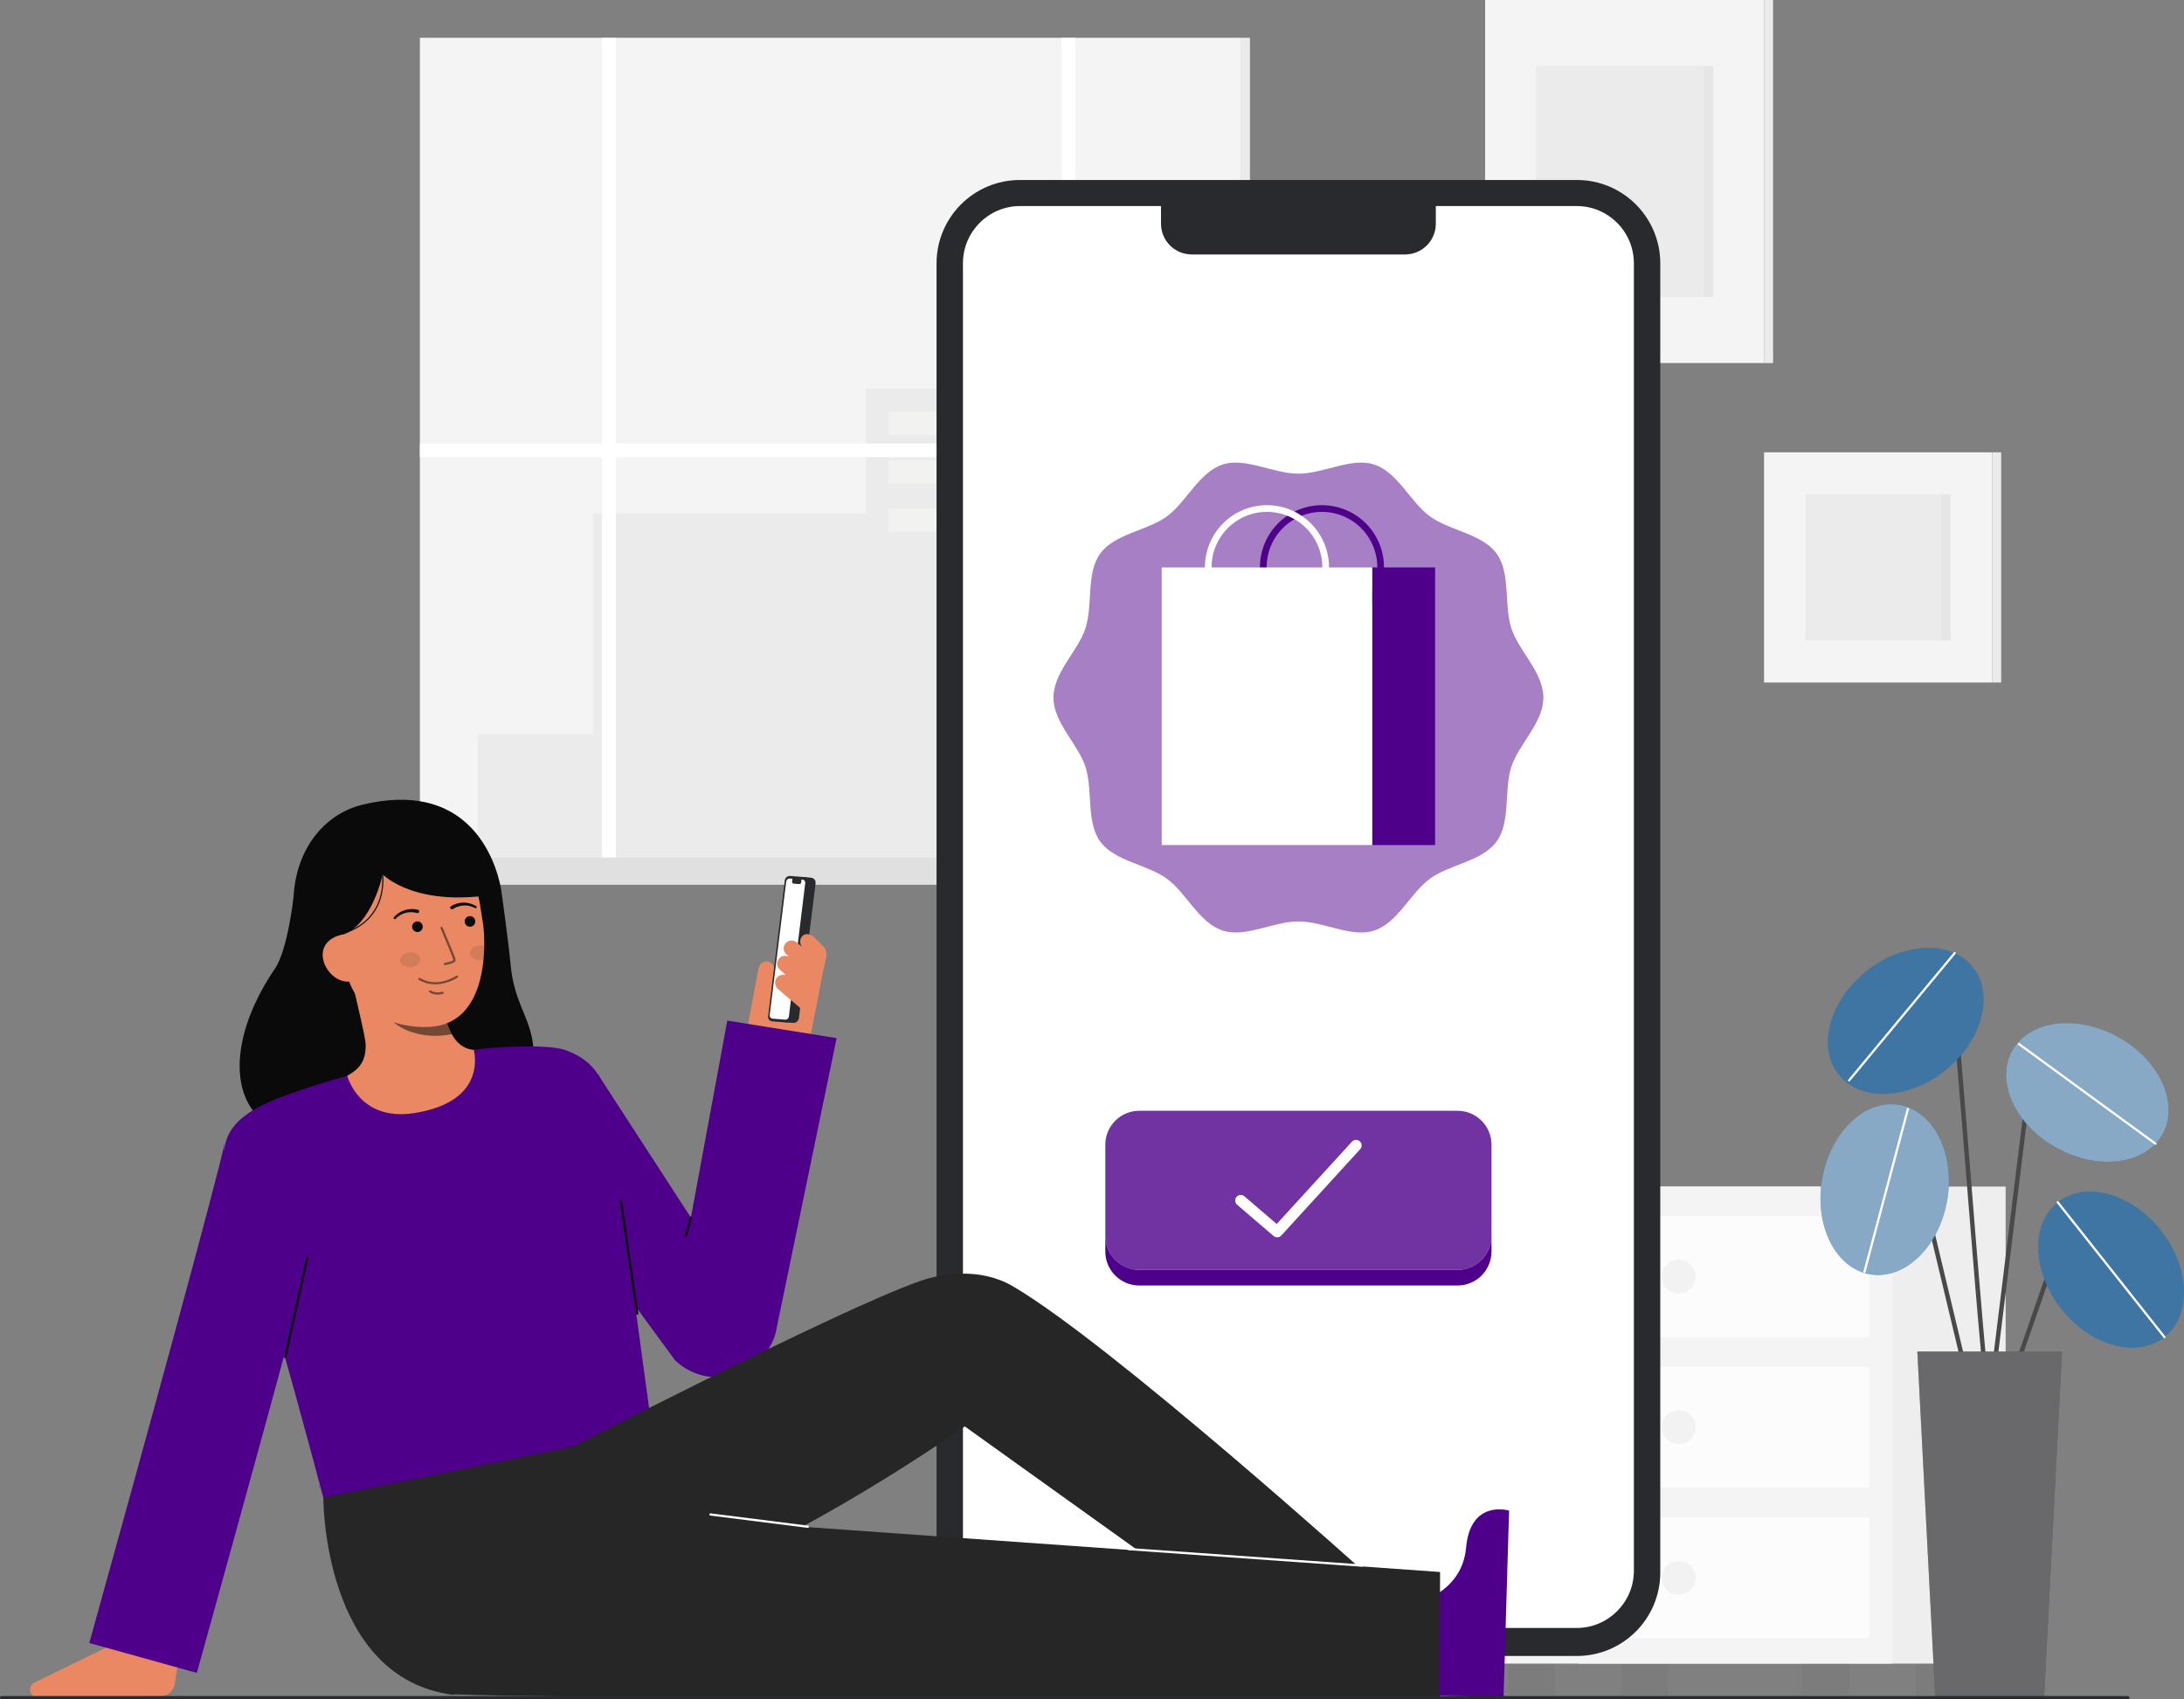 <svg width="311" height="242" viewBox="0 0 311 242" fill="none" xmlns="http://www.w3.org/2000/svg">
<rect x="0" y="0" width="311" height="242" fill="#808080" stroke="none"/>
<g clip-path="url(#clip0_224_220)">
<path d="M251.196 0H211.479V51.702H251.196V0Z" fill="#F4F4F4"/>
<path d="M251.196 51.702H252.485V3.8147e-06H251.196V51.702Z" fill="#F4F4F4"/>
<path opacity="0.05" d="M251.196 51.702H252.485V3.8147e-06H251.196V51.702Z" fill="#292A2E"/>
<path opacity="0.05" d="M243.962 9.418H218.715V42.283H243.962V9.418Z" fill="#292A2E"/>
<path opacity="0.03" d="M243.961 9.418H242.646V42.283H243.961V9.418Z" fill="#292A2E"/>
<path d="M283.678 64.416H251.197V97.199H283.678V64.416Z" fill="#F4F4F4"/>
<path opacity="0.05" d="M277.761 70.388H257.114V91.227H277.761V70.388Z" fill="#292A2E"/>
<path d="M283.678 97.199H284.967V64.416H283.678V97.199Z" fill="#F4F4F4"/>
<path opacity="0.05" d="M283.678 97.199H284.967V64.416H283.678V97.199Z" fill="#292A2E"/>
<path opacity="0.03" d="M277.761 70.388H276.445V91.227H277.761V70.388Z" fill="#292A2E"/>
<path d="M176.654 5.382H59.792V122.255H176.654V5.382Z" fill="#F4F4F4"/>
<path d="M177.993 5.382H176.654V122.255H177.993V5.382Z" fill="#F4F4F4"/>
<path opacity="0.05" d="M177.993 5.382H176.654V122.255H177.993V5.382Z" fill="#292A2E"/>
<path opacity="0.05" d="M148.344 85.917V55.339H123.298V73.104H84.503V104.559H68.015V122.255H84.503H87.68H171.032V85.917H148.344Z" fill="#292A2E"/>
<path opacity="0.34" d="M144.751 58.659H126.513V61.979H144.751V58.659Z" fill="#FFFFFA"/>
<path opacity="0.34" d="M144.751 65.539H126.513V68.859H144.751V65.539Z" fill="#FFFFFA"/>
<path opacity="0.34" d="M144.751 72.419H126.513V75.739H144.751V72.419Z" fill="#FFFFFA"/>
<path opacity="0.34" d="M167.798 89.139H164.437V92.459H167.798V89.139Z" fill="#FFFFFA"/>
<path opacity="0.34" d="M167.798 96.019H164.437V99.339H167.798V96.019Z" fill="#FFFFFA"/>
<path opacity="0.34" d="M167.798 102.899H164.437V106.219H167.798V102.899Z" fill="#FFFFFA"/>
<path opacity="0.34" d="M161.579 89.139H158.218V92.459H161.579V89.139Z" fill="#FFFFFA"/>
<path opacity="0.34" d="M161.579 96.019H158.218V99.339H161.579V96.019Z" fill="#FFFFFA"/>
<path opacity="0.34" d="M161.579 102.899H158.218V106.219H161.579V102.899Z" fill="#FFFFFA"/>
<path opacity="0.34" d="M155.529 89.139H152.167V92.459H155.529V89.139Z" fill="#FFFFFA"/>
<path opacity="0.34" d="M155.529 96.019H152.167V99.339H155.529V96.019Z" fill="#FFFFFA"/>
<path opacity="0.34" d="M155.529 102.899H152.167V106.219H155.529V102.899Z" fill="#FFFFFA"/>
<path d="M176.654 63.163H153.139V5.382H151.195V63.163H87.68V5.382H85.735V63.163H59.792V65.108H85.735V122.255H87.68V65.108H151.195V122.255H153.139V65.108H176.654V63.163Z" fill="white"/>
<path d="M181.309 122.114H55.137V126.001H181.309V122.114Z" fill="#F4F4F4"/>
<path opacity="0.1" d="M181.309 122.114H55.137V126.001H181.309V122.114Z" fill="#292A2E"/>
<path opacity="0.1" d="M183.131 122.114H181.309V126.001H183.131V122.114Z" fill="#292A2E"/>
<path opacity="0.1" d="M183.131 122.114H181.309V126.001H183.131V122.114Z" fill="#292A2E"/>
<path opacity="0.05" d="M237.573 236.916H230.897V241.374H237.573V236.916Z" fill="#292A2E"/>
<path opacity="0.05" d="M279.48 236.916H272.805V241.374H279.48V236.916Z" fill="#292A2E"/>
<path d="M285.6 168.983H224.778V236.916H285.6V168.983Z" fill="#F4F4F4"/>
<path opacity="0.03" d="M285.6 168.983H224.778V236.916H285.6V168.983Z" fill="#292A2E"/>
<path d="M269.446 168.983H208.625V236.916H269.446V168.983Z" fill="#F4F4F4"/>
<path opacity="0.05" d="M221.42 236.916H214.744V241.374H221.42V236.916Z" fill="#292A2E"/>
<path opacity="0.05" d="M263.327 236.916H256.651V241.374H263.327V236.916Z" fill="#292A2E"/>
<path opacity="0.7" d="M266.174 173.183H211.897V190.413H266.174V173.183Z" fill="white"/>
<path opacity="0.7" d="M266.174 194.63H211.897V211.86H266.174V194.63Z" fill="white"/>
<path opacity="0.7" d="M266.174 216.076H211.897V233.306H266.174V216.076Z" fill="white"/>
<path opacity="0.05" d="M239.035 184.209C240.367 184.209 241.446 183.13 241.446 181.798C241.446 180.467 240.367 179.387 239.035 179.387C237.704 179.387 236.625 180.467 236.625 181.798C236.625 183.13 237.704 184.209 239.035 184.209Z" fill="#292A2E"/>
<path opacity="0.05" d="M239.035 205.656C240.367 205.656 241.446 204.577 241.446 203.245C241.446 201.914 240.367 200.834 239.035 200.834C237.704 200.834 236.625 201.914 236.625 203.245C236.625 204.577 237.704 205.656 239.035 205.656Z" fill="#292A2E"/>
<path opacity="0.05" d="M239.035 227.102C240.367 227.102 241.446 226.023 241.446 224.692C241.446 223.36 240.367 222.281 239.035 222.281C237.704 222.281 236.625 223.36 236.625 224.692C236.625 226.023 237.704 227.102 239.035 227.102Z" fill="#292A2E"/>
<path d="M224.544 25.632H145.242C138.682 25.632 133.364 30.95 133.364 37.511V223.95C133.364 230.511 138.682 235.83 145.242 235.83H224.544C231.104 235.83 236.422 230.511 236.422 223.95V37.511C236.422 30.95 231.104 25.632 224.544 25.632Z" fill="#292A2E"/>
<path d="M224.506 29.341H145.279C140.775 29.341 137.123 32.993 137.123 37.499V223.685C137.123 228.191 140.775 231.843 145.279 231.843H224.506C229.011 231.843 232.663 228.191 232.663 223.685V37.499C232.663 32.993 229.011 29.341 224.506 29.341Z" fill="white"/>
<path d="M165.326 27.807H204.46V31.857C204.461 32.432 204.347 33.002 204.127 33.533C203.907 34.065 203.585 34.548 203.178 34.955C202.772 35.362 202.289 35.684 201.757 35.904C201.226 36.125 200.657 36.238 200.081 36.238H169.705C168.543 36.238 167.429 35.777 166.608 34.955C165.787 34.134 165.326 33.02 165.326 31.859V27.807Z" fill="#292A2E"/>
<path opacity="0.8" d="M207.554 158.188H162.232C159.562 158.188 157.397 160.353 157.397 163.023V176.009C157.397 178.679 159.562 180.845 162.232 180.845H207.554C210.225 180.845 212.39 178.679 212.39 176.009V163.023C212.39 160.353 210.225 158.188 207.554 158.188Z" fill="#4F008B"/>
<path d="M212.388 176.009V178.234C212.388 178.869 212.263 179.498 212.02 180.084C211.777 180.671 211.421 181.204 210.972 181.653C210.523 182.102 209.99 182.458 209.403 182.701C208.816 182.944 208.188 183.069 207.553 183.069H162.232C161.597 183.069 160.968 182.944 160.381 182.701C159.795 182.458 159.262 182.102 158.813 181.653C158.364 181.204 158.008 180.671 157.765 180.084C157.522 179.498 157.397 178.869 157.397 178.234V176.009C157.397 177.291 157.906 178.521 158.813 179.427C159.719 180.334 160.949 180.844 162.231 180.844H207.553C208.188 180.844 208.816 180.719 209.403 180.476C209.989 180.233 210.523 179.877 210.972 179.428C211.42 178.979 211.777 178.446 212.02 177.859C212.263 177.272 212.388 176.644 212.388 176.009Z" fill="#4F008B"/>
<path d="M181.871 176.209C181.681 176.209 181.498 176.142 181.354 176.019L176.166 171.572C176.006 171.435 175.907 171.24 175.891 171.03C175.875 170.82 175.942 170.611 176.08 170.451C176.217 170.291 176.412 170.192 176.622 170.176C176.832 170.159 177.04 170.227 177.201 170.364L181.804 174.31L192.515 162.589C192.657 162.434 192.855 162.341 193.066 162.332C193.276 162.322 193.482 162.397 193.638 162.539C193.793 162.681 193.886 162.879 193.895 163.09C193.905 163.3 193.83 163.506 193.688 163.662L182.458 175.95C182.384 176.032 182.293 176.097 182.192 176.142C182.091 176.186 181.981 176.209 181.871 176.209Z" fill="white"/>
<g opacity="0.5">
<path d="M219.774 99.34C219.774 102.941 216.275 105.945 215.22 109.194C214.127 112.563 215.154 117.042 213.114 119.845C211.054 122.677 206.462 123.074 203.631 125.135C200.828 127.175 199.042 131.431 195.674 132.525C192.425 133.58 188.494 131.222 184.893 131.222C181.292 131.222 177.36 133.581 174.112 132.525C170.742 131.431 168.958 127.175 166.155 125.135C163.324 123.074 158.732 122.677 156.672 119.845C154.632 117.042 155.659 112.562 154.566 109.194C153.511 105.944 150.011 102.94 150.011 99.34C150.011 95.739 153.511 92.734 154.566 89.485C155.659 86.117 154.632 81.637 156.672 78.834C158.732 76.002 163.324 75.605 166.155 73.544C168.958 71.504 170.744 67.248 174.111 66.154C177.361 65.099 181.292 67.457 184.893 67.457C188.494 67.457 192.426 65.098 195.674 66.154C199.044 67.248 200.828 71.504 203.631 73.544C206.462 75.605 211.054 76.002 213.114 78.834C215.154 81.637 214.127 86.117 215.22 89.485C216.275 92.734 219.774 95.738 219.774 99.34Z" fill="#4F008B"/>
</g>
<path d="M195.402 120.348H204.357V80.807H195.402V120.348Z" fill="#4F008B"/>
<path d="M188.248 89.616C186.501 89.616 184.792 89.098 183.339 88.127C181.886 87.156 180.754 85.776 180.085 84.161C179.416 82.546 179.241 80.769 179.582 79.055C179.923 77.341 180.764 75.766 182 74.531C183.236 73.295 184.81 72.453 186.524 72.112C188.238 71.771 190.015 71.946 191.63 72.615C193.244 73.284 194.624 74.416 195.595 75.87C196.566 77.323 197.084 79.031 197.084 80.779C197.082 83.122 196.15 85.368 194.493 87.025C192.837 88.682 190.591 89.614 188.248 89.616ZM188.248 72.896C186.689 72.896 185.165 73.358 183.869 74.225C182.573 75.091 181.562 76.322 180.966 77.763C180.369 79.203 180.213 80.788 180.517 82.317C180.821 83.847 181.572 85.251 182.674 86.354C183.777 87.456 185.181 88.207 186.71 88.511C188.239 88.815 189.824 88.659 191.265 88.063C192.705 87.466 193.936 86.456 194.802 85.159C195.668 83.863 196.131 82.338 196.131 80.779C196.128 78.689 195.297 76.685 193.819 75.207C192.342 73.73 190.338 72.898 188.248 72.896V72.896Z" fill="#4F008B"/>
<path d="M189.251 80.807C189.251 80.798 189.251 80.788 189.251 80.779C189.251 78.436 188.32 76.188 186.663 74.531C185.006 72.873 182.758 71.942 180.415 71.942C178.071 71.942 175.824 72.873 174.167 74.531C172.51 76.188 171.579 78.436 171.579 80.779C171.579 80.788 171.579 80.798 171.579 80.807H165.428V120.348H195.401V80.807H189.251ZM172.532 80.779C172.532 78.689 173.363 76.683 174.841 75.205C176.319 73.727 178.324 72.896 180.415 72.896C182.506 72.896 184.51 73.727 185.989 75.205C187.467 76.683 188.297 78.689 188.297 80.779C188.297 80.788 188.297 80.798 188.297 80.807H172.532C172.533 80.798 172.533 80.788 172.533 80.779H172.532Z" fill="white"/>
<path d="M25.565 235.489L24.878 239.844C24.803 240.316 24.564 240.746 24.203 241.058C23.841 241.37 23.381 241.543 22.903 241.548L5.399 241.718C5.148 241.72 4.903 241.637 4.705 241.482C4.508 241.327 4.368 241.109 4.311 240.864C4.253 240.619 4.28 240.362 4.388 240.135C4.496 239.908 4.678 239.724 4.904 239.614L15.412 234.494L25.565 235.489Z" fill="#E98862"/>
<path d="M283.329 200.313C283.245 200.313 283.164 200.28 283.104 200.22C282.656 199.773 281.926 191.555 279.96 167.09C279.156 157.079 278.396 147.624 277.841 141.878C277.802 141.467 277.642 141.419 277.59 141.404C276.832 141.178 274.522 142.995 273.234 144.59C273.18 144.655 273.104 144.697 273.02 144.706C272.936 144.715 272.852 144.69 272.786 144.637C272.721 144.584 272.679 144.507 272.67 144.423C272.661 144.339 272.686 144.255 272.739 144.19C273.591 143.136 276.368 140.375 277.773 140.795C278.056 140.88 278.409 141.126 278.474 141.817C279.029 147.568 279.789 157.026 280.594 167.039C281.789 181.906 283.142 198.749 283.587 199.81C283.621 199.857 283.642 199.913 283.646 199.972C283.65 200.03 283.638 200.088 283.612 200.14C283.585 200.192 283.545 200.236 283.495 200.267C283.445 200.297 283.387 200.313 283.329 200.313Z" fill="#494949"/>
<path d="M277.024 152.422C282.299 148.194 284.047 141.612 280.929 137.722C277.811 133.832 271.008 134.107 265.734 138.335C260.459 142.563 258.711 149.144 261.829 153.034C264.947 156.924 271.75 156.65 277.024 152.422Z" fill="#0E538C"/>
<path opacity="0.2" d="M277.024 152.422C282.299 148.194 284.047 141.612 280.929 137.722C277.811 133.832 271.008 134.107 265.734 138.335C260.459 142.563 258.711 149.144 261.829 153.034C264.947 156.924 271.75 156.65 277.024 152.422Z" fill="white"/>
<path d="M263.308 154.024C263.278 154.024 263.248 154.015 263.222 153.999C263.197 153.983 263.177 153.96 263.164 153.932C263.151 153.905 263.146 153.874 263.15 153.844C263.154 153.815 263.166 153.786 263.185 153.763L278.217 135.635C278.23 135.619 278.246 135.606 278.265 135.596C278.283 135.586 278.304 135.58 278.324 135.578C278.345 135.576 278.366 135.579 278.386 135.585C278.406 135.591 278.425 135.601 278.441 135.614C278.457 135.628 278.47 135.644 278.48 135.662C278.489 135.681 278.495 135.701 278.497 135.722C278.499 135.743 278.497 135.764 278.491 135.784C278.485 135.804 278.475 135.822 278.461 135.838L263.43 153.966C263.415 153.984 263.396 153.998 263.375 154.008C263.354 154.018 263.331 154.024 263.308 154.024Z" fill="white"/>
<path d="M286.607 196.427C286.572 196.427 286.536 196.421 286.503 196.409C286.423 196.381 286.358 196.323 286.321 196.247C286.285 196.172 286.279 196.084 286.307 196.005L291.953 179.765C292.12 179.288 292.403 178.86 292.777 178.521C293.152 178.182 293.605 177.942 294.096 177.823C294.587 177.705 295.1 177.711 295.588 177.843C296.076 177.974 296.524 178.225 296.889 178.574L299.874 181.426C299.905 181.455 299.93 181.489 299.948 181.528C299.966 181.566 299.976 181.608 299.977 181.65C299.979 181.692 299.972 181.734 299.956 181.774C299.941 181.814 299.919 181.85 299.889 181.88C299.86 181.911 299.825 181.935 299.786 181.952C299.747 181.969 299.705 181.978 299.663 181.978C299.621 181.979 299.579 181.971 299.539 181.955C299.5 181.939 299.465 181.915 299.435 181.885L296.45 179.033C296.161 178.758 295.808 178.56 295.423 178.456C295.038 178.353 294.633 178.347 294.245 178.441C293.857 178.534 293.499 178.724 293.204 178.992C292.908 179.26 292.685 179.597 292.553 179.974L286.908 196.213C286.886 196.276 286.845 196.33 286.791 196.368C286.738 196.406 286.673 196.427 286.607 196.427Z" fill="#494949"/>
<path d="M308.214 190.417C312.123 187.323 311.891 180.517 307.695 175.216C303.5 169.916 296.931 168.127 293.022 171.221C289.113 174.316 289.346 181.121 293.541 186.422C297.736 191.722 304.306 193.511 308.214 190.417Z" fill="#0E538C"/>
<path d="M280.764 199.277C280.693 199.277 280.623 199.253 280.567 199.209C280.511 199.165 280.472 199.103 280.455 199.033L270.98 159.412C270.915 159.142 270.777 158.895 270.581 158.698C270.385 158.501 270.139 158.363 269.869 158.297C269.599 158.231 269.316 158.241 269.052 158.326C268.787 158.41 268.551 158.566 268.37 158.776L265.449 162.149C265.422 162.181 265.388 162.207 265.351 162.225C265.314 162.244 265.273 162.255 265.232 162.258C265.19 162.261 265.148 162.256 265.108 162.243C265.069 162.23 265.032 162.209 265.001 162.182C264.969 162.154 264.943 162.121 264.924 162.084C264.906 162.046 264.894 162.006 264.891 161.964C264.888 161.922 264.894 161.881 264.907 161.841C264.92 161.801 264.941 161.765 264.968 161.733L267.889 158.358C268.147 158.059 268.483 157.838 268.859 157.718C269.235 157.598 269.637 157.584 270.02 157.677C270.403 157.771 270.754 157.968 271.032 158.248C271.311 158.528 271.507 158.879 271.598 159.263L281.073 198.885C281.093 198.967 281.079 199.053 281.035 199.125C280.991 199.197 280.92 199.248 280.838 199.268C280.814 199.274 280.789 199.277 280.764 199.277Z" fill="#494949"/>
<path d="M277.269 170.954C278.421 164.292 275.373 158.204 270.461 157.354C265.549 156.505 260.633 161.216 259.481 167.877C258.329 174.539 261.378 180.628 266.29 181.477C271.202 182.327 276.118 177.615 277.269 170.954Z" fill="#0E538C"/>
<path d="M283.329 200.313C283.316 200.313 283.303 200.313 283.29 200.311C283.207 200.3 283.13 200.257 283.078 200.191C283.027 200.125 283.003 200.04 283.013 199.957L289.064 150.826C289.13 150.291 289.349 149.786 289.695 149.372C290.041 148.959 290.499 148.654 291.014 148.494C291.529 148.335 292.079 148.327 292.598 148.473C293.117 148.619 293.583 148.911 293.94 149.316L300.856 157.149C300.912 157.212 300.94 157.295 300.935 157.379C300.93 157.463 300.891 157.542 300.828 157.598C300.797 157.625 300.76 157.647 300.721 157.66C300.681 157.674 300.639 157.679 300.598 157.677C300.514 157.672 300.435 157.633 300.379 157.57L293.463 149.736C293.188 149.424 292.827 149.198 292.426 149.085C292.025 148.973 291.6 148.978 291.202 149.102C290.804 149.225 290.45 149.461 290.182 149.78C289.915 150.1 289.746 150.49 289.695 150.904L283.645 200.034C283.635 200.111 283.598 200.182 283.54 200.233C283.482 200.285 283.407 200.313 283.329 200.313Z" fill="#494949"/>
<path d="M307.949 161.502C310.362 157.139 307.523 150.95 301.608 147.678C295.693 144.406 288.942 145.29 286.529 149.652C284.116 154.015 286.955 160.204 292.87 163.476C298.785 166.748 305.536 165.864 307.949 161.502Z" fill="#0E538C"/>
<path opacity="0.2" d="M308.214 190.417C312.123 187.323 311.891 180.517 307.695 175.216C303.5 169.916 296.931 168.127 293.022 171.221C289.113 174.316 289.346 181.121 293.541 186.422C297.736 191.722 304.306 193.511 308.214 190.417Z" fill="white"/>
<path opacity="0.5" d="M277.269 170.954C278.421 164.292 275.373 158.204 270.461 157.354C265.549 156.505 260.633 161.216 259.481 167.877C258.329 174.539 261.378 180.628 266.29 181.477C271.202 182.327 276.118 177.615 277.269 170.954Z" fill="white"/>
<path opacity="0.5" d="M307.949 161.502C310.362 157.139 307.523 150.95 301.608 147.678C295.693 144.406 288.942 145.29 286.529 149.652C284.116 154.015 286.955 160.204 292.87 163.476C298.785 166.748 305.536 165.864 307.949 161.502Z" fill="white"/>
<path d="M291.068 242H275.59L273.025 192.473H293.633L291.068 242Z" fill="#292A2E"/>
<path opacity="0.3" d="M291.068 242H275.59L273.025 192.473H293.633L291.068 242Z" fill="white"/>
<path d="M308.214 190.574C308.19 190.574 308.166 190.568 308.145 190.558C308.123 190.548 308.104 190.532 308.089 190.514L292.896 171.318C292.883 171.302 292.874 171.283 292.868 171.263C292.862 171.243 292.861 171.222 292.863 171.201C292.866 171.18 292.872 171.16 292.882 171.142C292.892 171.124 292.906 171.108 292.922 171.095C292.939 171.082 292.957 171.072 292.978 171.066C292.998 171.061 293.019 171.059 293.039 171.061C293.06 171.064 293.08 171.07 293.098 171.08C293.117 171.091 293.133 171.104 293.146 171.121L308.339 190.316C308.357 190.34 308.369 190.368 308.372 190.398C308.375 190.427 308.37 190.457 308.357 190.484C308.344 190.511 308.324 190.534 308.298 190.55C308.273 190.565 308.244 190.574 308.214 190.574Z" fill="white"/>
<path d="M306.938 163.039C306.905 163.039 306.872 163.028 306.845 163.007L287.403 148.811C287.387 148.798 287.372 148.783 287.361 148.765C287.351 148.747 287.343 148.727 287.34 148.707C287.337 148.686 287.338 148.665 287.343 148.645C287.348 148.625 287.356 148.605 287.369 148.589C287.381 148.572 287.397 148.557 287.414 148.547C287.432 148.536 287.452 148.528 287.473 148.525C287.493 148.522 287.514 148.523 287.535 148.528C287.555 148.533 287.574 148.542 287.591 148.554L307.032 162.753C307.059 162.773 307.078 162.801 307.088 162.833C307.098 162.864 307.098 162.898 307.088 162.93C307.078 162.961 307.058 162.989 307.031 163.009C307.004 163.028 306.972 163.039 306.938 163.039Z" fill="white"/>
<path d="M265.499 181.27C265.486 181.27 265.472 181.268 265.458 181.265C265.418 181.254 265.383 181.227 265.362 181.191C265.341 181.154 265.335 181.111 265.346 181.07L271.535 157.88C271.546 157.839 271.573 157.805 271.609 157.784C271.645 157.763 271.688 157.757 271.729 157.767C271.77 157.778 271.804 157.804 271.825 157.841C271.847 157.877 271.852 157.921 271.841 157.962L265.655 181.152C265.646 181.186 265.625 181.216 265.597 181.237C265.569 181.259 265.535 181.27 265.499 181.27Z" fill="white"/>
<path d="M46.04 213.291C46.04 213.291 45.922 238.981 64.511 241.359L82.012 225.34L92.862 203.696L52.249 208.178L46.04 213.291Z" fill="#262626"/>
<path d="M45.54 211.891L45.484 211.906C45.484 211.906 45.303 210.816 45.54 211.891Z" fill="#333333"/>
<path d="M117.205 137.305C117.203 137.294 117.193 137.286 117.187 137.277L117.41 136.95C117.565 136.732 117.639 136.468 117.621 136.202C117.603 135.935 117.494 135.683 117.312 135.488C117.195 135.368 117.053 135.275 116.896 135.217C116.739 135.158 116.571 135.135 116.404 135.15C116.237 135.164 116.075 135.215 115.93 135.3C115.786 135.384 115.661 135.5 115.567 135.638L115.051 136.391C115.048 136.387 115.048 136.382 115.044 136.379C115.039 136.376 115.031 136.379 115.026 136.375C115.121 136.137 115.132 135.873 115.057 135.628C114.982 135.383 114.826 135.17 114.615 135.025C114.094 134.615 113.373 135 113.04 135.486L109.967 139.809L110.253 138.308C110.314 138.017 110.263 137.714 110.109 137.459C109.955 137.204 109.71 137.017 109.424 136.936C109.275 136.899 109.12 136.893 108.968 136.918C108.816 136.944 108.672 137 108.542 137.083C108.413 137.166 108.302 137.274 108.216 137.402C108.13 137.529 108.071 137.673 108.042 137.824L106.487 146.019C106.305 146.981 106.505 147.976 107.044 148.792C107.583 149.609 108.42 150.183 109.375 150.393C110.484 150.636 111.64 150.543 112.695 150.125C113.75 149.707 114.656 148.983 115.298 148.047C115.298 148.047 117.618 136.926 117.205 137.305Z" fill="#E98862"/>
<path d="M114.528 124.902L115.463 124.993C115.559 124.997 115.653 125.021 115.74 125.063C115.827 125.104 115.904 125.163 115.968 125.236C116.032 125.308 116.08 125.393 116.11 125.484C116.14 125.576 116.151 125.673 116.142 125.769L113.763 145.013C113.727 145.213 113.618 145.392 113.456 145.514C113.294 145.636 113.092 145.692 112.89 145.671L111.82 145.592L114.528 124.902Z" fill="#292A2E"/>
<path d="M111.991 145.612L110.009 145.462C109.92 145.46 109.833 145.44 109.752 145.403C109.672 145.366 109.6 145.313 109.541 145.248C109.481 145.182 109.436 145.104 109.408 145.02C109.38 144.936 109.369 144.847 109.377 144.759L111.755 125.348C111.787 125.167 111.887 125.004 112.033 124.894C112.18 124.783 112.364 124.733 112.546 124.752L114.529 124.902C114.617 124.904 114.704 124.924 114.785 124.961C114.865 124.998 114.937 125.051 114.997 125.117C115.056 125.183 115.101 125.26 115.129 125.344C115.157 125.428 115.168 125.517 115.161 125.605L112.782 145.016C112.75 145.197 112.651 145.359 112.504 145.47C112.357 145.581 112.173 145.631 111.991 145.612Z" fill="#292A2E"/>
<path d="M111.788 145.212L110.033 145.068C109.972 145.066 109.912 145.053 109.857 145.027C109.802 145.002 109.752 144.966 109.711 144.92C109.671 144.875 109.64 144.822 109.62 144.764C109.601 144.707 109.594 144.646 109.599 144.585L111.958 125.523C111.98 125.399 112.048 125.287 112.149 125.212C112.25 125.136 112.376 125.101 112.501 125.114L114.233 125.26C114.294 125.261 114.354 125.275 114.409 125.301C114.465 125.326 114.514 125.362 114.555 125.408C114.595 125.453 114.626 125.506 114.646 125.564C114.665 125.621 114.672 125.682 114.667 125.743L112.332 144.803C112.31 144.928 112.242 145.039 112.141 145.115C112.04 145.191 111.914 145.225 111.788 145.212Z" fill="white"/>
<path d="M113.794 125.901L113.025 125.843C112.992 125.842 112.96 125.835 112.931 125.821C112.901 125.808 112.874 125.788 112.852 125.764C112.831 125.74 112.814 125.711 112.804 125.68C112.793 125.649 112.789 125.616 112.792 125.584L112.865 124.993L114.158 125.09L114.085 125.681C114.074 125.748 114.037 125.808 113.983 125.849C113.929 125.89 113.861 125.908 113.794 125.901Z" fill="#292A2E"/>
<path d="M110.521 139.369C110.643 139.17 110.824 139.014 111.039 138.922C111.254 138.831 111.492 138.808 111.721 138.858C111.721 138.837 111.727 138.817 111.739 138.8C111.751 138.787 111.766 138.777 111.782 138.772C111.799 138.767 111.817 138.766 111.834 138.77L111.103 138.146C110.883 137.966 110.736 137.714 110.688 137.434C110.64 137.154 110.695 136.867 110.843 136.625C110.996 136.391 111.232 136.222 111.503 136.151C111.774 136.08 112.061 136.112 112.31 136.242C112.31 136.23 112.317 136.22 112.32 136.21L112.019 135.953C111.813 135.783 111.672 135.547 111.62 135.285C111.567 135.023 111.607 134.751 111.733 134.515C111.814 134.369 111.927 134.243 112.063 134.145C112.2 134.048 112.356 133.982 112.521 133.952C112.686 133.922 112.855 133.929 113.017 133.973C113.179 134.017 113.329 134.096 113.456 134.204L114.151 134.796C114.153 134.792 114.151 134.787 114.155 134.783C114.158 134.779 114.166 134.779 114.171 134.775C114.017 134.569 113.938 134.318 113.946 134.062C113.954 133.806 114.049 133.56 114.215 133.364C114.611 132.833 115.407 133.015 115.856 133.398L117.176 134.714C117.38 134.918 117.53 135.168 117.613 135.443C117.697 135.718 117.711 136.01 117.655 136.292C117.169 138.734 115.748 145.081 114.315 143.858L110.787 140.849C110.582 140.669 110.445 140.424 110.396 140.155C110.348 139.887 110.392 139.61 110.521 139.369Z" fill="#E98862"/>
<path d="M103.567 145.344L98.383 173.4L85.131 152.974L75.006 164.869L96.122 193.714L96.301 193.882C97.388 194.871 98.709 195.566 100.139 195.903C101.57 196.24 103.062 196.208 104.476 195.808C105.891 195.409 107.18 194.656 108.223 193.621C109.266 192.585 110.028 191.301 110.437 189.89L119.134 147.842L103.567 145.344Z" fill="#4F008B"/>
<path d="M97.663 176.16C97.649 176.16 97.635 176.158 97.621 176.154C97.581 176.143 97.546 176.116 97.525 176.079C97.505 176.043 97.499 175.999 97.51 175.959L98.229 173.358C98.24 173.317 98.267 173.283 98.304 173.262C98.341 173.241 98.384 173.236 98.425 173.247C98.465 173.258 98.5 173.285 98.521 173.322C98.541 173.358 98.547 173.402 98.536 173.442L97.817 176.043C97.807 176.077 97.787 176.106 97.76 176.127C97.732 176.148 97.698 176.16 97.663 176.16Z" fill="#0C0C0C"/>
<path d="M41.793 127.838C41.793 127.838 40.959 135.306 39.153 137.947C33.953 145.553 32.154 154.291 36.805 159.106C41.457 163.921 72.437 165.372 75.257 154.902C77.631 146.087 73.434 144.94 72.731 137.549C72.413 134.205 71.439 127.179 71.439 127.179" fill="#0A0A0A"/>
<path d="M69.773 149.628C69.72 149.632 71.117 159.409 59.726 160.866C51.84 161.876 47.383 154.202 47.205 154.239C48.005 153.889 49.325 153.289 49.694 153.067C51.087 152.224 52.155 151.165 52.062 148.709C52.009 147.294 50.187 140.369 50.024 138.96L62.49 139.178C62.923 142.137 63.147 149.157 67.48 149.52C68.2 149.579 68.969 149.612 69.773 149.628Z" fill="#E98862"/>
<path opacity="0.52" d="M64.325 147.279C64.014 146.715 63.767 146.12 63.587 145.502C63.162 144.096 62.892 142.647 62.783 141.182C60.293 141.352 57.805 140.819 55.602 139.645C55.548 140.508 55.062 144.33 55.56 145.039C56.498 146.377 59.984 148.168 64.325 147.279Z" fill="#0C0C0C"/>
<path d="M61.162 146.245C56.348 146.494 50.232 144.299 49.233 137.858L48.332 132.046C47.332 125.605 49.905 119.859 55.969 118.918C62.033 117.977 67.375 122.495 68.374 128.936L68.774 131.509C69.157 133.981 69.75 145.8 61.162 146.245Z" fill="#E98862"/>
<path opacity="0.52" d="M63.362 137.433H63.374C63.619 137.393 63.863 137.34 64.103 137.274C64.461 137.171 64.931 136.998 64.881 136.676C64.824 136.309 63.205 132.506 63.02 132.073C63.012 132.054 63.001 132.037 62.986 132.023C62.972 132.009 62.954 131.997 62.935 131.99C62.917 131.982 62.896 131.978 62.876 131.978C62.855 131.978 62.835 131.983 62.817 131.991C62.798 131.999 62.781 132.01 62.767 132.025C62.752 132.039 62.741 132.057 62.733 132.075C62.726 132.094 62.722 132.115 62.722 132.135C62.722 132.155 62.726 132.176 62.734 132.194C63.425 133.816 64.535 136.477 64.574 136.724C64.53 136.836 63.935 137.033 63.325 137.128C63.285 137.134 63.25 137.155 63.225 137.187C63.201 137.219 63.19 137.259 63.194 137.299C63.199 137.339 63.219 137.375 63.25 137.401C63.281 137.426 63.321 137.439 63.361 137.435L63.362 137.433Z" fill="#0C0C0C"/>
<path opacity="0.52" d="M62.378 140.167C63.365 140.072 64.316 139.746 65.155 139.216C65.174 139.206 65.19 139.193 65.204 139.176C65.217 139.16 65.228 139.141 65.233 139.12C65.239 139.1 65.241 139.079 65.238 139.058C65.235 139.036 65.228 139.016 65.217 138.998C65.206 138.98 65.192 138.964 65.174 138.952C65.157 138.939 65.138 138.931 65.117 138.926C65.096 138.922 65.075 138.922 65.054 138.926C65.033 138.93 65.013 138.939 64.996 138.951C63.184 140.048 61.415 140.177 59.88 139.323C59.849 139.304 59.818 139.288 59.785 139.273C59.747 139.258 59.704 139.259 59.666 139.275C59.629 139.291 59.599 139.322 59.584 139.36C59.569 139.398 59.569 139.44 59.585 139.478C59.602 139.516 59.632 139.546 59.67 139.561C59.682 139.566 59.702 139.578 59.73 139.593C60.536 140.043 61.458 140.243 62.378 140.167Z" fill="#0C0C0C"/>
<path d="M43.444 133.899L48.879 133.088C53.025 131.568 54.497 124.526 54.497 124.526C54.497 124.526 59.306 129.534 71.44 127.179C71.44 127.179 69.582 110.302 51.629 114.597C45.84 115.981 41.531 121.627 41.788 129.37C41.968 134.797 43.444 133.899 43.444 133.899Z" fill="#0A0A0A"/>
<path d="M49.914 139.762C48.071 140.048 46.272 138.308 45.986 136.465C45.7 134.622 47.036 133.374 48.878 133.088L50.019 134.175L51.498 139.516L49.914 139.762Z" fill="#E98862"/>
<path d="M64.225 129.046C64.771 128.719 65.395 128.544 66.031 128.541C66.344 128.537 66.656 128.581 66.956 128.67C67.254 128.757 67.539 128.881 67.806 129.039C67.841 129.061 67.867 129.095 67.878 129.134C67.889 129.174 67.885 129.217 67.865 129.253C67.846 129.29 67.814 129.318 67.775 129.331C67.736 129.345 67.693 129.343 67.656 129.326L67.644 129.32C67.398 129.189 67.135 129.088 66.864 129.022C66.595 128.955 66.318 128.929 66.042 128.945C65.494 128.973 64.963 129.145 64.503 129.444L64.488 129.454C64.434 129.49 64.369 129.504 64.306 129.491C64.243 129.479 64.187 129.442 64.151 129.389C64.115 129.335 64.101 129.27 64.114 129.207C64.126 129.143 64.163 129.088 64.216 129.052L64.225 129.046Z" fill="#0C0C0C"/>
<path d="M59.37 130.021C58.842 129.872 58.284 129.867 57.753 130.004C57.484 130.071 57.227 130.178 56.99 130.322C56.75 130.466 56.53 130.64 56.334 130.84L56.325 130.848C56.31 130.863 56.292 130.875 56.273 130.883C56.253 130.891 56.232 130.896 56.211 130.896C56.189 130.896 56.168 130.892 56.149 130.883C56.129 130.875 56.111 130.863 56.096 130.848C56.081 130.833 56.069 130.816 56.061 130.796C56.053 130.776 56.049 130.755 56.049 130.734C56.049 130.713 56.053 130.692 56.061 130.672C56.069 130.653 56.081 130.635 56.096 130.62C56.303 130.389 56.538 130.185 56.795 130.013C57.055 129.839 57.34 129.704 57.64 129.614C58.248 129.427 58.895 129.407 59.514 129.556C59.576 129.572 59.63 129.612 59.663 129.667C59.696 129.722 59.706 129.788 59.691 129.851C59.675 129.913 59.635 129.967 59.58 130C59.525 130.033 59.459 130.043 59.396 130.028L59.386 130.025L59.37 130.021Z" fill="#0C0C0C"/>
<path opacity="0.52" d="M62.539 141.627C62.718 141.612 62.895 141.583 63.069 141.538C63.107 141.527 63.14 141.502 63.16 141.467C63.181 141.432 63.186 141.391 63.176 141.352C63.167 141.313 63.142 141.279 63.108 141.258C63.074 141.237 63.032 141.23 62.993 141.238C61.947 141.502 61.372 141.088 61.347 141.07C61.331 141.058 61.313 141.049 61.293 141.044C61.273 141.039 61.253 141.037 61.233 141.04C61.212 141.043 61.193 141.05 61.176 141.06C61.158 141.07 61.143 141.084 61.13 141.1C61.106 141.133 61.095 141.174 61.101 141.215C61.107 141.256 61.128 141.292 61.161 141.317C61.571 141.576 62.058 141.686 62.539 141.627Z" fill="#0C0C0C"/>
<path d="M48.893 133.02L48.844 132.869C55.773 130.637 54.319 123.866 54.303 123.798L54.459 123.762C54.474 123.832 55.959 130.745 48.893 133.02Z" fill="#0C0C0C"/>
<path opacity="0.1" d="M58.489 137.743C59.282 137.685 59.89 137.165 59.847 136.583C59.804 136.002 59.126 135.578 58.333 135.637C57.54 135.695 56.932 136.215 56.975 136.797C57.018 137.378 57.696 137.802 58.489 137.743Z" fill="#0C0C0C"/>
<path opacity="0.1" d="M66.927 135.803C66.972 136.384 67.65 136.807 68.443 136.749C68.58 136.739 68.716 136.715 68.847 136.676C68.915 135.989 68.947 135.326 68.954 134.712C68.738 134.648 68.511 134.624 68.287 134.643C67.493 134.701 66.885 135.22 66.927 135.803Z" fill="#0C0C0C"/>
<path d="M66.925 131.976C67.343 131.976 67.681 131.638 67.681 131.22C67.681 130.803 67.343 130.464 66.925 130.464C66.508 130.464 66.169 130.803 66.169 131.22C66.169 131.638 66.508 131.976 66.925 131.976Z" fill="#0C0C0C"/>
<path d="M59.443 132.732C59.861 132.732 60.199 132.394 60.199 131.976C60.199 131.559 59.861 131.22 59.443 131.22C59.026 131.22 58.687 131.559 58.687 131.976C58.687 132.394 59.026 132.732 59.443 132.732Z" fill="#0C0C0C"/>
<path d="M88.068 168.033C88.566 172.257 92.154 198.512 92.862 203.695L46.04 213.291C44.831 208.733 39.511 188.808 36.66 179.994C33.938 171.584 31.367 167.305 32.026 163.223C32.795 158.458 39.087 156.55 43.163 155.124C45.652 154.253 49.451 153.216 49.451 153.216C49.451 153.216 51.129 159.745 58.977 158.519C69.662 156.85 67.426 149.532 67.479 149.522C69.193 149.172 77.745 148.589 80.432 149.518C87.753 152.046 87.016 159.081 88.068 168.033Z" fill="#4F008B"/>
<path d="M88.555 170.872L88.241 170.918L90.613 187.23L90.928 187.184L88.555 170.872Z" fill="#0C0C0C"/>
<path d="M28.027 238.243L12.716 233.981C19.799 208.528 31.299 166.661 32.001 162.685C31.942 163.061 31.917 163.442 31.925 163.823L47.816 163.598C47.838 165.163 47.852 166.109 37.797 202.84C32.97 220.476 28.076 238.067 28.027 238.243Z" fill="#4F008B"/>
<path d="M43.639 178.898L40.429 193.356L40.74 193.424L43.949 178.967L43.639 178.898Z" fill="#0C0C0C"/>
<path d="M77.751 207.979C77.751 207.979 119.5 186.408 131.065 182.419C134.061 181.385 139.534 180.434 144.226 183.177C158.223 191.362 195.184 224.688 195.184 224.688L186.205 238.106L137.378 203.135C137.378 203.135 113.983 219.827 92.862 227.169L71.544 224.65L77.751 207.979Z" fill="#262626"/>
<path d="M200.673 228.57C200.673 228.57 208.151 227.354 208.77 220.404C209.39 213.453 214.891 215.127 214.891 215.127L214.107 241.733L200.814 241.342L200.673 228.57Z" fill="#4F008B"/>
<path d="M64.511 241.358C64.511 241.358 62.278 241.208 67.348 241.375C86.26 241.999 205.007 241.687 205.007 241.687L205.067 223.872L64.551 213.9L64.511 241.358Z" fill="#262626"/>
<path d="M115.023 217.582C115.016 217.582 115.01 217.582 115.003 217.582L101.153 215.836C101.111 215.831 101.073 215.809 101.047 215.776C101.021 215.742 101.01 215.7 101.015 215.658C101.017 215.638 101.024 215.617 101.034 215.599C101.044 215.581 101.058 215.565 101.075 215.552C101.091 215.539 101.11 215.53 101.13 215.524C101.151 215.519 101.172 215.518 101.193 215.521L115.043 217.267C115.085 217.269 115.124 217.288 115.152 217.32C115.18 217.352 115.194 217.393 115.192 217.435C115.189 217.478 115.17 217.517 115.138 217.545C115.107 217.573 115.065 217.587 115.023 217.584V217.582Z" fill="white"/>
<path d="M193.97 223.122H193.958L160.68 220.764C160.638 220.761 160.599 220.741 160.571 220.709C160.543 220.677 160.53 220.636 160.533 220.594C160.536 220.552 160.555 220.513 160.587 220.485C160.619 220.457 160.66 220.443 160.702 220.446L193.98 222.804C194.001 222.805 194.022 222.81 194.041 222.819C194.06 222.827 194.077 222.84 194.091 222.855C194.105 222.87 194.116 222.888 194.124 222.908C194.131 222.927 194.134 222.948 194.134 222.969C194.133 222.99 194.128 223.01 194.12 223.029C194.111 223.048 194.099 223.065 194.083 223.08C194.068 223.094 194.05 223.105 194.03 223.112C194.011 223.12 193.99 223.123 193.969 223.122L193.97 223.122Z" fill="white"/>
<path d="M302.99 242H0.234C0.203 242.001 0.171 241.996 0.142 241.985C0.113 241.973 0.086 241.956 0.063 241.935C0.04 241.913 0.022 241.887 0.01 241.858C-0.002 241.829 -0.009 241.797 -0.009 241.766C-0.009 241.734 -0.002 241.703 0.01 241.674C0.022 241.645 0.04 241.619 0.063 241.597C0.086 241.575 0.113 241.558 0.142 241.547C0.171 241.536 0.203 241.531 0.234 241.532H302.99C303.021 241.531 303.053 241.536 303.082 241.547C303.111 241.558 303.138 241.575 303.161 241.597C303.184 241.619 303.202 241.645 303.214 241.674C303.226 241.703 303.233 241.734 303.233 241.766C303.233 241.797 303.226 241.829 303.214 241.858C303.202 241.887 303.184 241.913 303.161 241.935C303.138 241.956 303.111 241.973 303.082 241.985C303.053 241.996 303.021 242.001 302.99 242Z" fill="#292A2E"/>
</g>
<defs>
<clipPath id="clip0_224_220">
<rect width="311" height="242" fill="white"/>
</clipPath>
</defs>
</svg>
